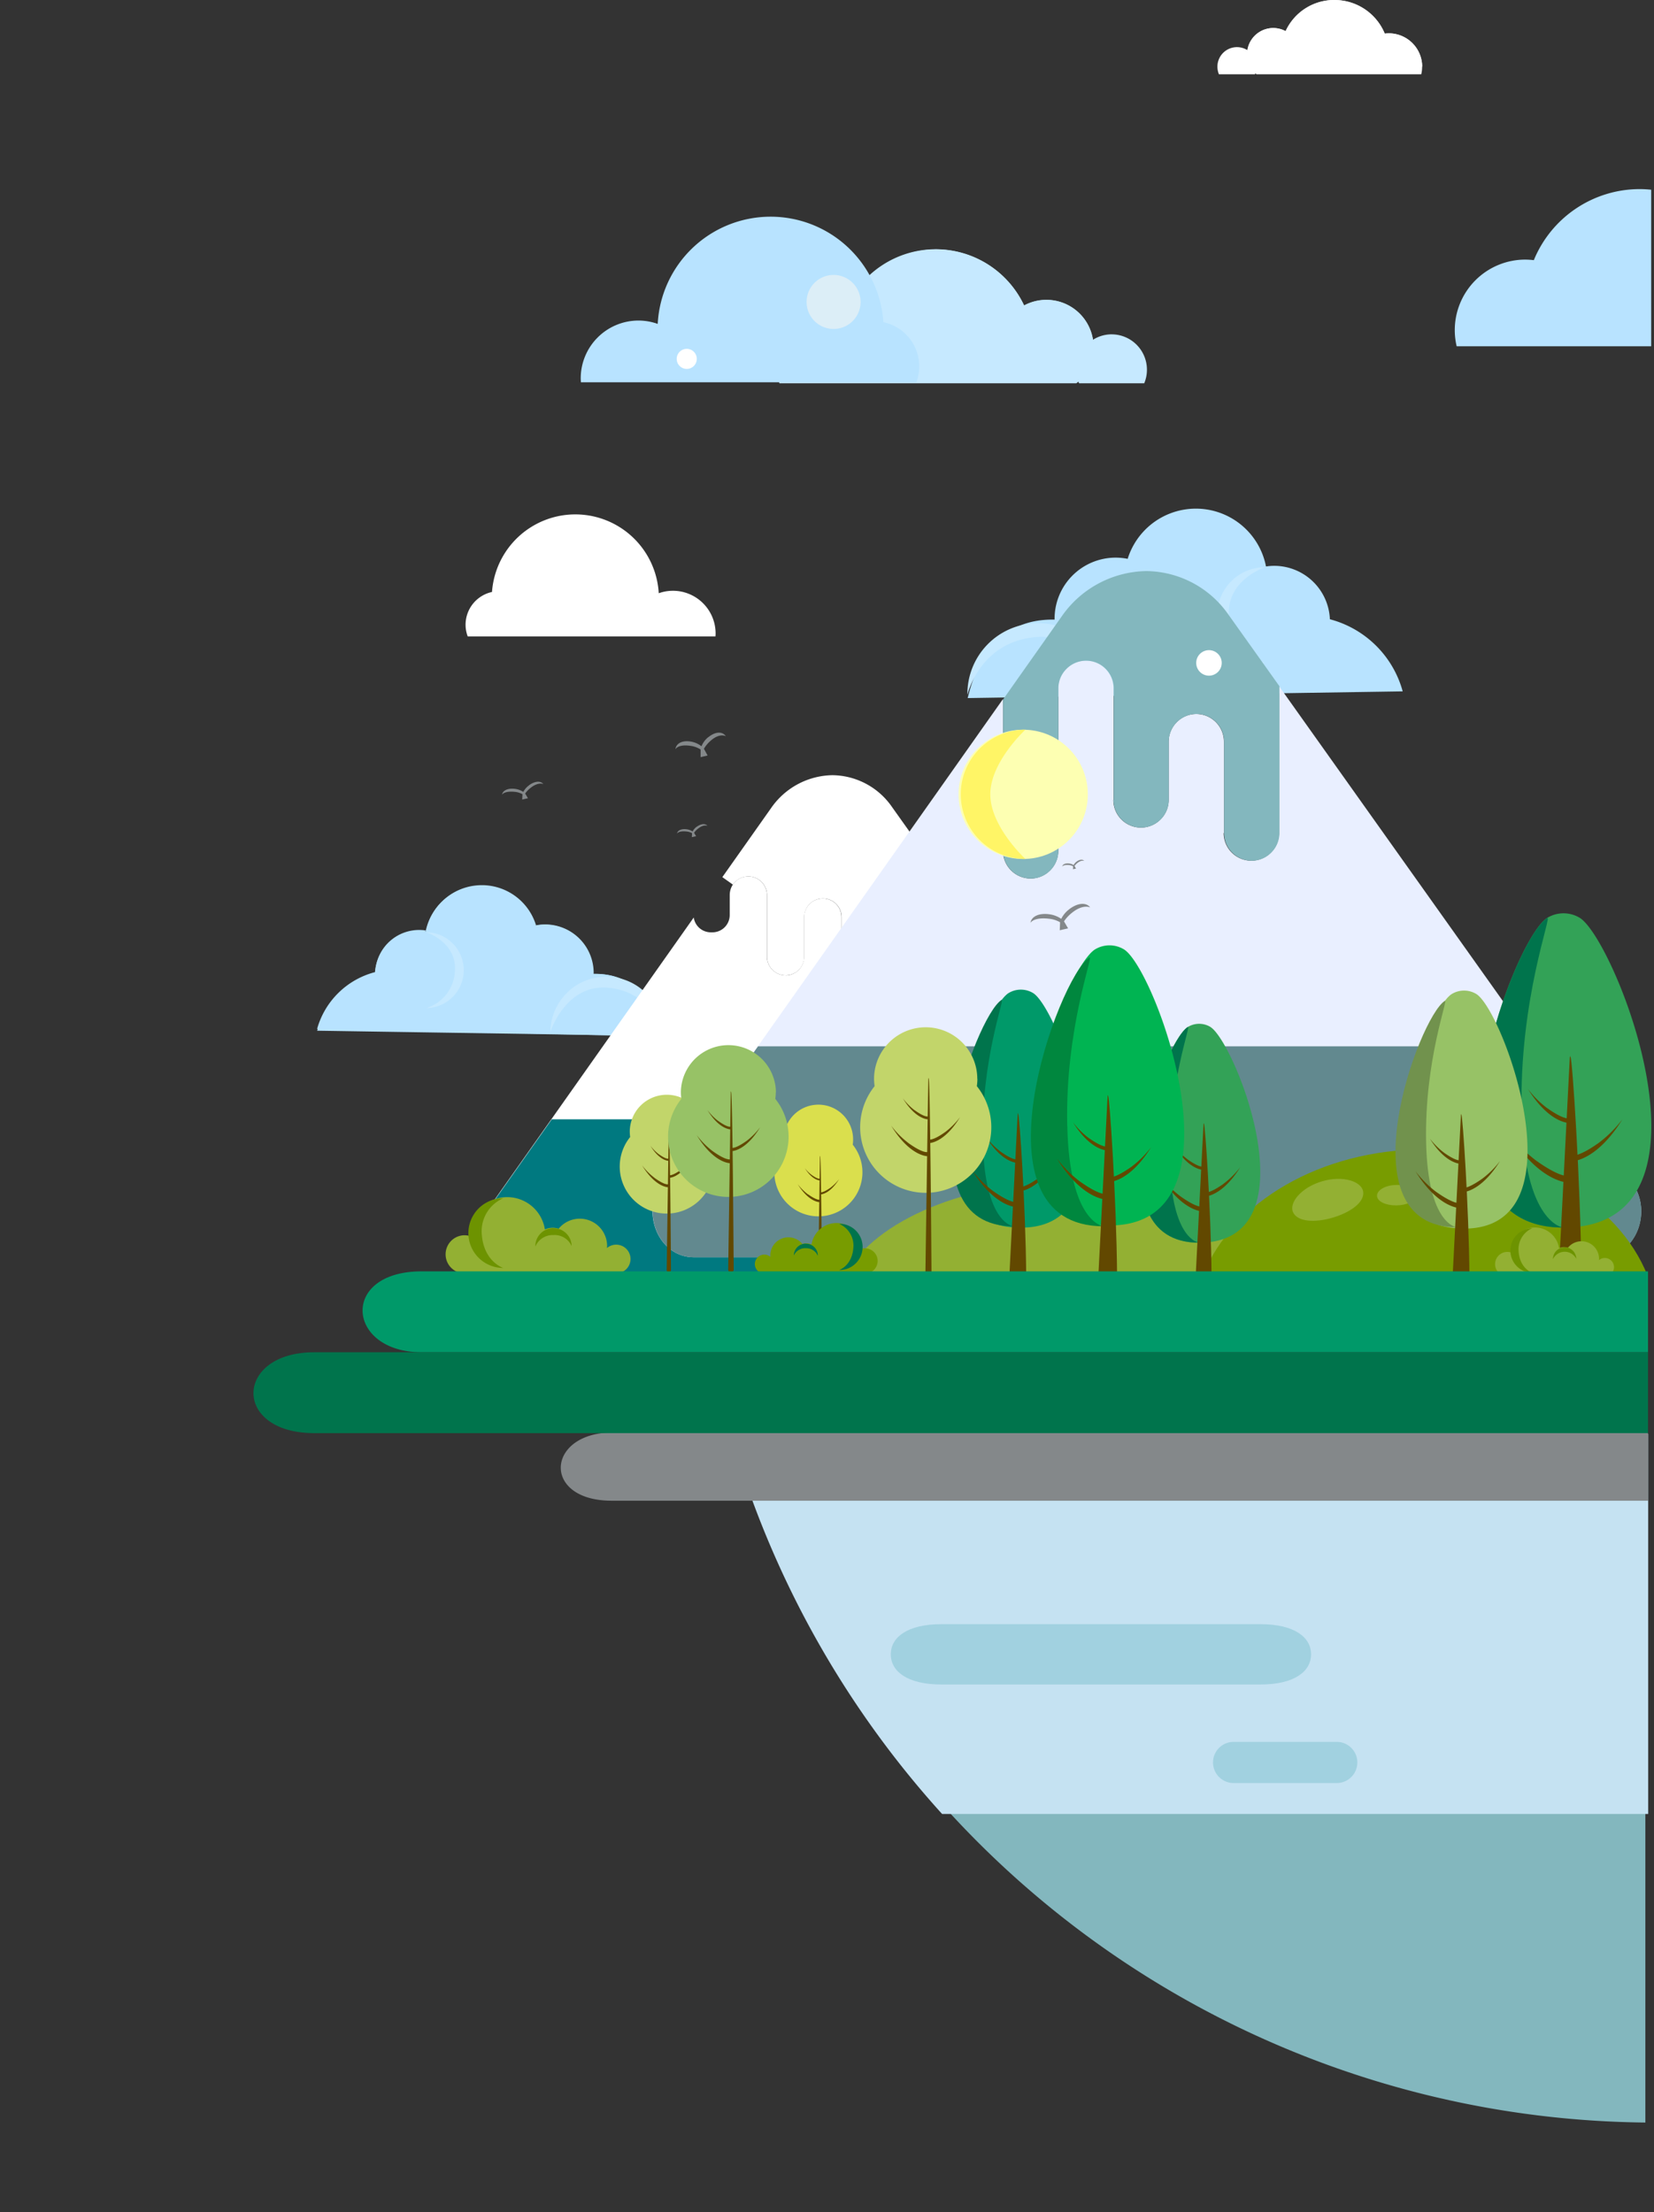 <svg xmlns="http://www.w3.org/2000/svg" width="295" height="394.5" viewBox="0 0 295 394.5">
  <rect x="0" y="0" width="295" height="394.5" fill="#333333" stroke="none"/>
  <g id="Grupo_1075606" data-name="Grupo 1075606" transform="translate(-1020.483 -428.156)">
    <rect id="Rectángulo_378296" data-name="Rectángulo 378296" width="295" height="394" transform="translate(1020.483 428.656)" fill="none"/>
    <g id="CONTAMINACION" transform="translate(1065.686 428.156)">
      <path id="Trazado_823916" data-name="Trazado 823916" d="M234.511,342.573V286.26H109.46A170.837,170.837,0,0,0,234.511,342.573Z" transform="translate(13.745 35.947)" fill="#83b7be"/>
      <path id="Trazado_823917" data-name="Trazado 823917" d="M113.328,294.962H239.269V227.18H75.61a171.175,171.175,0,0,0,37.718,67.782Z" transform="translate(9.494 28.528)" fill="#c5e2f2"/>
      <g id="Grupo_1074109" data-name="Grupo 1074109" transform="translate(11.357 157.859)">
        <g id="Grupo_1074108" data-name="Grupo 1074108">
          <g id="Grupo_1074107" data-name="Grupo 1074107">
            <path id="Trazado_823918" data-name="Trazado 823918" d="M59.884,156.041h-.563a8.638,8.638,0,0,0-8.509-8.768,9.638,9.638,0,0,0-1.823.169,10.1,10.1,0,0,0-19.551,1.081,6.353,6.353,0,0,0-1.047-.09,7.884,7.884,0,0,0-7.992,7.553,14.5,14.5,0,0,0-10.3,10.2l61.513.945c-1.5-6.258-5.02-10.986-11.728-11.087Z" transform="translate(-10.089 -140.235)" fill="#b8e3ff"/>
            <g id="Grupo_1074106" data-name="Grupo 1074106">
              <path id="Trazado_823919" data-name="Trazado 823919" d="M37.509,140.25a10.088,10.088,0,0,0-10.119,8.1,7.9,7.9,0,0,1,6.652,7.215l12.922-8.16a10.108,10.108,0,0,0-9.444-7.159Z" transform="translate(-7.918 -140.248)" fill="#b8e3ff"/>
              <path id="Trazado_823920" data-name="Trazado 823920" d="M19.321,154.847l9.083-7.4a7.826,7.826,0,0,0-9.095,7.4Z" transform="translate(-8.932 -139.356)" fill="#b8e3ff"/>
              <path id="Trazado_823921" data-name="Trazado 823921" d="M27.39,147.45l6.652,7.215A7.879,7.879,0,0,0,27.39,147.45Z" transform="translate(-7.918 -139.343)" fill="#b8e3ff"/>
              <path id="Trazado_823922" data-name="Trazado 823922" d="M46.734,146.47a8.8,8.8,0,0,0-1.823.158l-1.171,8.419,11.447.248a8.644,8.644,0,0,0-8.442-8.824Z" transform="translate(-5.864 -139.466)" fill="#b8e3ff"/>
              <path id="Trazado_823923" data-name="Trazado 823923" d="M59.964,154.348H59.4l-38.945-.113c0-.079.011-.146.011-.225A14.52,14.52,0,0,0,10.09,164.14l62.03,1.384c-1.452-6.269-5.459-11.031-12.167-11.177Z" transform="translate(-10.09 -138.519)" fill="#b8e3ff"/>
              <path id="Trazado_823924" data-name="Trazado 823924" d="M32.59,157.9a7.759,7.759,0,0,0,.81-3.309c0-.248,0-.5-.023-.743Z" transform="translate(-7.265 -138.54)" fill="#b8e3ff"/>
              <path id="Trazado_823925" data-name="Trazado 823925" d="M32.59,157.9a7.759,7.759,0,0,0,.81-3.309c0-.248,0-.5-.023-.743Z" transform="translate(-7.265 -138.54)" fill="#b8e3ff"/>
            </g>
          </g>
          <path id="Trazado_823926" data-name="Trazado 823926" d="M27.39,147.7s5.38,1.745,5.11,6.765a7.232,7.232,0,0,1-5.11,6.765,6.765,6.765,0,0,0,0-13.529Z" transform="translate(-7.918 -139.312)" fill="#c6e9ff"/>
        </g>
        <path id="Trazado_823927" data-name="Trazado 823927" d="M57.18,154.74a9.983,9.983,0,0,0-10.13,9.838s2.679-8.386,10.074-7.879c8.16.563,9.894,8.183,9.894,8.183a9.983,9.983,0,0,0-9.838-10.13Z" transform="translate(-5.449 -138.428)" fill="#c6e9ff"/>
      </g>
      <g id="Grupo_1074110" data-name="Grupo 1074110" transform="translate(127.335 90.709)">
        <path id="Trazado_823928" data-name="Trazado 823928" d="M177.777,100.31A9.947,9.947,0,0,0,167.7,90.788a10.052,10.052,0,0,0-1.317.113,12.742,12.742,0,0,0-24.673-1.362,11.071,11.071,0,0,0-2.307-.214,10.9,10.9,0,0,0-10.727,11.053h-.709c-8.464.135-12.9,6.1-14.79,13.991l77.586-1.193a18.29,18.29,0,0,0-13-12.865Z" transform="translate(-113.122 -80.589)" fill="#b8e3ff"/>
        <path id="Trazado_823929" data-name="Trazado 823929" d="M161.252,89.87a8.532,8.532,0,1,0,0,17.064A9.135,9.135,0,0,1,154.8,98.4C154.465,92.076,161.252,89.87,161.252,89.87Z" transform="translate(-108.157 -79.423)" fill="#c6e9ff"/>
        <path id="Trazado_823930" data-name="Trazado 823930" d="M125.534,98.741a12.594,12.594,0,0,0-12.4,12.775S115.314,101.9,125.6,101.2c9.331-.642,12.708,9.939,12.708,9.939a12.594,12.594,0,0,0-12.775-12.4Z" transform="translate(-113.129 -78.311)" fill="#c6e9ff"/>
      </g>
      <g id="Grupo_1074112" data-name="Grupo 1074112" transform="translate(93.524 44.449)">
        <path id="Trazado_823931" data-name="Trazado 823931" d="M142.644,54.66a6.278,6.278,0,0,0-3.343.968,8.4,8.4,0,0,0-12.28-6.1A17.419,17.419,0,0,0,111.252,39.51,17.766,17.766,0,0,0,95.134,50.316a10.041,10.041,0,0,0-1.306-.09A10.736,10.736,0,0,0,83.09,60.963a10.881,10.881,0,0,0,.281,2.431h52.97c.124-.1.248-.2.36-.3.034.1.079.2.124.3h11.616a6.207,6.207,0,0,0,.484-2.431,6.307,6.307,0,0,0-6.3-6.3Z" transform="translate(-83.09 -39.487)" fill="#c6e9ff"/>
        <g id="Grupo_1074111" data-name="Grupo 1074111" transform="translate(0.011)">
          <path id="Trazado_823932" data-name="Trazado 823932" d="M109.908,39.49A17.432,17.432,0,0,0,93.79,50.3a10.733,10.733,0,0,1,9.432,10.648l22.455-11.436A17.419,17.419,0,0,0,109.908,39.49Z" transform="translate(-81.758 -39.49)" fill="#c6e9ff"/>
          <path id="Trazado_823933" data-name="Trazado 823933" d="M83.1,59.748,95.144,49.1a10.042,10.042,0,0,0-1.306-.09A10.736,10.736,0,0,0,83.1,59.748Z" transform="translate(-83.1 -38.295)" fill="#c6e9ff"/>
          <path id="Trazado_823934" data-name="Trazado 823934" d="M93.79,49.09l9.432,10.648A10.733,10.733,0,0,0,93.79,49.09Z" transform="translate(-81.758 -38.284)" fill="#c6e9ff"/>
          <path id="Trazado_823935" data-name="Trazado 823935" d="M126.1,47.5a8.369,8.369,0,0,0-3.985,1l12.28,6.1a8.406,8.406,0,0,0-8.3-7.1Z" transform="translate(-78.2 -38.484)" fill="#c6e9ff"/>
        </g>
      </g>
      <g id="Grupo_1074114" data-name="Grupo 1074114" transform="translate(171.931)">
        <path id="Trazado_823936" data-name="Trazado 823936" d="M183.321,5.954c-.248,0-.484.023-.72.045a9.692,9.692,0,0,0-8.948-6,9.469,9.469,0,0,0-8.746,5.56,4.666,4.666,0,0,0-6.81,3.388A3.483,3.483,0,0,0,152.75,11.9a3.614,3.614,0,0,0,.27,1.351h6.438l.068-.169.2.169h29.378a5.945,5.945,0,0,0-5.8-7.3Z" transform="translate(-152.75)" fill="#fff"/>
        <g id="Grupo_1074113" data-name="Grupo 1074113" transform="translate(5.346)">
          <path id="Trazado_823937" data-name="Trazado 823937" d="M172.3,0a9.651,9.651,0,0,0-8.746,5.56L176,11.909A5.961,5.961,0,0,1,181.233,6,9.667,9.667,0,0,0,172.3.011Z" transform="translate(-156.74)" fill="#fff"/>
          <path id="Trazado_823938" data-name="Trazado 823938" d="M179.99,5.28c-.248,0-.484.023-.72.045l6.675,5.909A5.957,5.957,0,0,0,179.99,5.28Z" transform="translate(-154.766 0.663)" fill="#fff"/>
          <path id="Trazado_823939" data-name="Trazado 823939" d="M174.61,11.229l5.234-5.909A5.952,5.952,0,0,0,174.61,11.229Z" transform="translate(-155.351 0.668)" fill="#fff"/>
          <path id="Trazado_823940" data-name="Trazado 823940" d="M157.5,8.38l6.81-3.388A4.666,4.666,0,0,0,157.5,8.38Z" transform="translate(-157.5 0.558)" fill="#fff"/>
        </g>
      </g>
      <path id="Trazado_823941" data-name="Trazado 823941" d="M70.6,95.127a7.579,7.579,0,0,0-2.533.439,14.9,14.9,0,0,0-29.738-.225,5.986,5.986,0,0,0-4.716,5.842,5.844,5.844,0,0,0,.383,2.082h44.19c.011-.169.023-.349.023-.518a7.619,7.619,0,0,0-7.62-7.62Z" transform="translate(4.22 10.227)" fill="#fff"/>
      <path id="Trazado_823942" data-name="Trazado 823942" d="M105.843,53.16a20.161,20.161,0,0,0-40.251.293,10.17,10.17,0,0,0-3.422-.6,10.309,10.309,0,0,0-10.31,10.31c0,.236.023.473.034.7h59.824a8.05,8.05,0,0,0-5.864-10.715Z" transform="translate(6.512 4.312)" fill="#b8e3ff"/>
      <g id="Grupo_1074116" data-name="Grupo 1074116" transform="translate(39.542 138.243)">
        <g id="Grupo_1074115" data-name="Grupo 1074115">
          <path id="Trazado_823943" data-name="Trazado 823943" d="M90.508,156.728a3.346,3.346,0,0,1-3.332-3.332v-11a3.327,3.327,0,0,0-3.332-3.309,3.287,3.287,0,0,0-2.746,1.463,3.377,3.377,0,0,0-.563,1.857v3.579a3.086,3.086,0,0,1-3.084,3.073h-.293a3.08,3.08,0,0,1-3.039-2.645L36.278,200.028c-2.623,3.714-.5,9.263,3.8,9.579.135.011.293.011.428.011H157.379c.146,0,.293,0,.428-.011,4.3-.315,6.427-5.876,3.793-9.579L120.178,141.78v7.4a3.084,3.084,0,0,1-3.073,3.073h-.293a3.086,3.086,0,0,1-3.084-3.073v-8.836a3.32,3.32,0,0,0-6.641,0v11.807a3.346,3.346,0,0,1-3.332,3.332,3.242,3.242,0,0,1-3.287-3.062v-6.011a3.332,3.332,0,1,0-6.663,0v7a3.334,3.334,0,0,1-3.309,3.332Z" transform="translate(-35.131 -121.036)" fill="#fff"/>
          <path id="Trazado_823944" data-name="Trazado 823944" d="M82.269,155.192a3.32,3.32,0,1,0,6.641,0v-7a3.332,3.332,0,1,1,6.663,0V154.2a3.312,3.312,0,0,0,3.287,3.062,3.346,3.346,0,0,0,3.332-3.332V142.124a3.32,3.32,0,0,1,6.641,0v8.836a3.086,3.086,0,0,0,3.084,3.073h.293a3.084,3.084,0,0,0,3.073-3.073v-7.4L104.567,128.5A13.068,13.068,0,0,0,93.93,122.82a13.542,13.542,0,0,0-10.918,5.842L74.3,141l1.891,1.339a3.324,3.324,0,0,1,6.078,1.846v11Z" transform="translate(-30.212 -122.82)" fill="#fff"/>
        </g>
        <path id="Trazado_823945" data-name="Trazado 823945" d="M149.007,177.341H48.786L36.337,194.968c-2.611,3.7-.484,9.241,3.8,9.556.135,0,.281.011.428.011H157.325c.146,0,.281,0,.428-.011,4.288-.315,6.416-5.864,3.782-9.567L149.007,177.33Z" transform="translate(-35.122 -115.975)" fill="#007980"/>
      </g>
      <g id="Grupo_1074118" data-name="Grupo 1074118" transform="translate(71.18 101.842)">
        <g id="Grupo_1074117" data-name="Grupo 1074117">
          <path id="Trazado_823946" data-name="Trazado 823946" d="M165.15,135.421v-16.31a4.943,4.943,0,0,0-4.93-4.93,4.882,4.882,0,0,0-3.478,1.452,4.949,4.949,0,0,0-1.452,3.478v10.4a4.862,4.862,0,0,1-1.452,3.478,4.919,4.919,0,0,1-8.408-3.478h.034V109.6a4.943,4.943,0,0,0-4.93-4.93,4.862,4.862,0,0,0-3.478,1.452A4.929,4.929,0,0,0,135.6,109.6v28.995a4.958,4.958,0,0,1-4.93,4.93,4.943,4.943,0,0,1-4.93-4.93v-27.07L64.816,197.834c-3.613,5.133-.664,12.775,5.268,13.214.191.011.394.023.574.023h161.5c.2,0,.394-.011.574-.023,5.943-.439,8.87-8.115,5.245-13.214l-63-88.617v26.2a4.882,4.882,0,0,1-1.452,3.478,4.927,4.927,0,0,1-8.419-3.478Z" transform="translate(-63.239 -88.698)" fill="#e9efff"/>
          <path id="Trazado_823947" data-name="Trazado 823947" d="M118.79,113.453v26.935a4.943,4.943,0,0,0,4.93,4.93,4.862,4.862,0,0,0,3.478-1.452,4.949,4.949,0,0,0,1.452-3.478V111.393a4.862,4.862,0,0,1,1.452-3.478,4.919,4.919,0,0,1,8.408,3.478V131.3h-.034a4.943,4.943,0,0,0,4.93,4.93,4.958,4.958,0,0,0,4.93-4.93V120.9a4.882,4.882,0,0,1,1.452-3.478A4.919,4.919,0,0,1,158.2,120.9v16.31a4.943,4.943,0,0,0,4.93,4.93,4.889,4.889,0,0,0,3.489-1.452,4.949,4.949,0,0,0,1.452-3.478v-26.2l-9.038-12.685a18.08,18.08,0,0,0-14.711-7.845,18.724,18.724,0,0,0-15.083,8.082l-10.423,14.768v.135Z" transform="translate(-56.263 -90.48)" fill="#83b7be"/>
        </g>
        <path id="Trazado_823948" data-name="Trazado 823948" d="M220.672,165.78H82.046l-17.21,24.38c-3.613,5.121-.675,12.787,5.256,13.226.191.011.394.023.585.023h161.5a4.993,4.993,0,0,0,.585-.023c5.932-.439,8.87-8.115,5.234-13.226l-17.334-24.38Z" transform="translate(-63.237 -81.024)" fill="#62898f"/>
      </g>
      <path id="Trazado_823949" data-name="Trazado 823949" d="M204.475,42.634a13.8,13.8,0,0,0-1.531-.1A12.583,12.583,0,0,0,190.36,55.117h0v.023a12.481,12.481,0,0,0,.338,2.848h34.69V30.073a20,20,0,0,0-2.026-.113,20.442,20.442,0,0,0-18.9,12.663Z" transform="translate(23.904 3.762)" fill="#b8e3ff"/>
      <path id="Trazado_823950" data-name="Trazado 823950" d="M134.291,187.19c-19.045,0-35.152,6.956-40.431,16.512h80.861C169.442,194.146,153.335,187.19,134.291,187.19Z" transform="translate(11.786 23.506)" fill="#93b033"/>
      <g id="Grupo_1074120" data-name="Grupo 1074120" transform="translate(169.354 204.967)">
        <path id="Trazado_823951" data-name="Trazado 823951" d="M190.1,182.1c-18.673,0-34.465,9.466-39.643,22.466h79.274c-5.178-13-20.958-22.466-39.643-22.466Z" transform="translate(-150.46 -182.1)" fill="#789c00"/>
        <g id="Grupo_1074119" data-name="Grupo 1074119" transform="translate(15.916 5.264)">
          <path id="Trazado_823952" data-name="Trazado 823952" d="M169.935,187.208c-3.726,1.092-5.966,3.838-5.178,5.538s3.883,1.891,7.08.945,5.684-2.769,5.425-4.615-3.6-2.96-7.327-1.868Z" transform="translate(-164.6 -186.777)" fill="#93b033"/>
          <path id="Trazado_823953" data-name="Trazado 823953" d="M181.462,187.751c-1.981.011-3.512.979-3.422,1.981s1.621,1.677,3.444,1.655,3.365-.709,3.433-1.711-1.486-1.947-3.467-1.936Z" transform="translate(-162.913 -186.656)" fill="#93b033"/>
        </g>
      </g>
      <g id="Grupo_1074122" data-name="Grupo 1074122" transform="translate(92.905 197.077)">
        <path id="Trazado_823954" data-name="Trazado 823954" d="M96.587,181.281a6.191,6.191,0,1,0-12.381,0,5.514,5.514,0,0,0,.068.867,7.857,7.857,0,1,0,12.246,0A5.513,5.513,0,0,0,96.587,181.281Z" transform="translate(-82.54 -175.09)" fill="#dadf4d"/>
        <g id="Grupo_1074121" data-name="Grupo 1074121" transform="translate(4.165 9.076)">
          <path id="Trazado_823955" data-name="Trazado 823955" d="M89.8,183.228l-.3,20.362a.3.3,0,0,0,.3.3h.045a.3.3,0,0,0,.3-.3s-.135-20.362-.3-20.362C89.849,183.228,89.8,183.06,89.8,183.228Z" transform="translate(-85.831 -183.153)" fill="#624800"/>
          <path id="Trazado_823956" data-name="Trazado 823956" d="M88.063,189.433a9.365,9.365,0,0,1-1.823-1.823c2.06,3.32,3.962,3.219,3.962,3.219l.045-.473s-.405.315-2.172-.934Z" transform="translate(-86.24 -182.594)" fill="#624800"/>
          <path id="Trazado_823957" data-name="Trazado 823957" d="M91.636,188.352c-1.5,1.058-1.846.8-1.846.8l.034.394s1.61.079,3.365-2.735a8.155,8.155,0,0,1-1.553,1.542Z" transform="translate(-85.794 -182.694)" fill="#624800"/>
          <path id="Trazado_823958" data-name="Trazado 823958" d="M88.609,186.309a6.02,6.02,0,0,1-1.249-1.249c1.418,2.274,2.713,2.206,2.713,2.206l.023-.315S89.814,187.165,88.609,186.309Z" transform="translate(-86.099 -182.914)" fill="#624800"/>
        </g>
      </g>
      <g id="Grupo_1074124" data-name="Grupo 1074124" transform="translate(218.712 162.873)">
        <path id="Trazado_823959" data-name="Trazado 823959" d="M212.173,145.521a5.6,5.6,0,0,0-5.83,0c-6.359,3.985-25.067,55.221,2.915,55.221C238.883,200.742,218.532,149.506,212.173,145.521Z" transform="translate(-194.311 -144.702)" fill="#33a257"/>
        <path id="Trazado_823960" data-name="Trazado 823960" d="M201.784,180.042c-.45-20.182,5.538-35.208,4.559-34.6-6.359,3.985-25.067,55.221,2.915,55.221C209.257,200.663,202.234,200.089,201.784,180.042Z" transform="translate(-194.311 -144.612)" fill="#00744c"/>
        <g id="Grupo_1074123" data-name="Grupo 1074123" transform="translate(5.165 25.46)">
          <path id="Trazado_823961" data-name="Trazado 823961" d="M208.811,167.522,206.83,206.1c.473-.023,3.568.023,4.041,0-.146-16.5-1.643-38.573-1.936-38.573,0,0-.113-.45-.113,0Z" transform="translate(-197.904 -167.322)" fill="#624800"/>
          <path id="Trazado_823962" data-name="Trazado 823962" d="M203.909,184.516a25.4,25.4,0,0,1-5.009-4.986c5.662,9.106,10.862,8.836,10.862,8.836l.113-1.283s-1.114.855-5.954-2.566Z" transform="translate(-198.9 -165.789)" fill="#624800"/>
          <path id="Trazado_823963" data-name="Trazado 823963" d="M213.705,181.572c-4.108,2.9-5.065,2.184-5.065,2.184l.09,1.092s4.424.225,9.23-7.508A21.622,21.622,0,0,1,213.705,181.572Z" transform="translate(-197.677 -166.064)" fill="#624800"/>
          <path id="Trazado_823964" data-name="Trazado 823964" d="M205.393,175.962a17.038,17.038,0,0,1-3.433-3.422c3.883,6.247,7.451,6.067,7.451,6.067l.079-.878s-.765.585-4.086-1.767Z" transform="translate(-198.516 -166.667)" fill="#624800"/>
        </g>
      </g>
      <g id="Grupo_1074126" data-name="Grupo 1074126" transform="translate(158.26 182.579)">
        <path id="Trazado_823965" data-name="Trazado 823965" d="M153.048,162.784a3.882,3.882,0,0,0-4.063,0c-4.435,2.78-17.458,38.461,2.026,38.461,20.632,0,6.461-35.692,2.026-38.461Z" transform="translate(-140.604 -162.21)" fill="#33a257"/>
        <path id="Trazado_823966" data-name="Trazado 823966" d="M145.811,186.82c-.315-14.058,3.849-24.526,3.174-24.1-4.435,2.78-17.458,38.461,2.026,38.461,0,0-4.9-.394-5.211-14.362Z" transform="translate(-140.604 -162.147)" fill="#00744c"/>
        <g id="Grupo_1074125" data-name="Grupo 1074125" transform="translate(3.598 17.734)">
          <path id="Trazado_823967" data-name="Trazado 823967" d="M150.7,178.106l-1.384,26.867c.326-.011,2.488.023,2.814,0-.1-11.492-1.148-26.867-1.351-26.867C150.783,178.106,150.7,177.79,150.7,178.106Z" transform="translate(-143.107 -177.966)" fill="#624800"/>
          <path id="Trazado_823968" data-name="Trazado 823968" d="M147.289,189.937a17.713,17.713,0,0,1-3.489-3.467c3.939,6.337,7.564,6.157,7.564,6.157l.079-.889s-.777.6-4.142-1.79Z" transform="translate(-143.8 -176.898)" fill="#624800"/>
          <path id="Trazado_823969" data-name="Trazado 823969" d="M154.113,187.89c-2.859,2.026-3.523,1.52-3.523,1.52l.068.754s3.073.158,6.427-5.234a15.268,15.268,0,0,1-2.972,2.949Z" transform="translate(-142.947 -177.091)" fill="#624800"/>
          <path id="Trazado_823970" data-name="Trazado 823970" d="M148.327,183.986a12.132,12.132,0,0,1-2.4-2.386c2.7,4.345,5.189,4.221,5.189,4.221l.056-.608s-.529.405-2.848-1.227Z" transform="translate(-143.533 -177.509)" fill="#624800"/>
        </g>
      </g>
      <g id="Grupo_1074128" data-name="Grupo 1074128" transform="translate(203.69 176.653)">
        <path id="Trazado_823971" data-name="Trazado 823971" d="M195.359,157.57a4.208,4.208,0,0,0-4.412,0c-4.817,3.017-20.227,41.826,2.206,41.826,21.195,0,7.024-38.81,2.206-41.826Z" transform="translate(-180.924 -156.945)" fill="#97c266"/>
        <path id="Trazado_823972" data-name="Trazado 823972" d="M186.43,183.873c-.326-14.756,4.041-25.742,3.332-25.292-4.649,2.915-18.324,40.363,2.127,40.363C191.889,198.945,186.756,198.528,186.43,183.873Z" transform="translate(-180.966 -156.741)" fill="#71924d"/>
        <g id="Grupo_1074127" data-name="Grupo 1074127" transform="translate(3.573 22.018)">
          <path id="Trazado_823973" data-name="Trazado 823973" d="M191.5,176.657l-1.475,28.668c.349-.011,2.645.023,2.994,0-.113-12.258-1.216-28.668-1.441-28.668C191.583,176.657,191.5,176.319,191.5,176.657Z" transform="translate(-183.4 -176.507)" fill="#624800"/>
          <path id="Trazado_823974" data-name="Trazado 823974" d="M187.866,189.283a19.045,19.045,0,0,1-3.726-3.7c4.2,6.765,8.07,6.562,8.07,6.562l.079-.957s-.833.63-4.423-1.913Z" transform="translate(-184.14 -175.367)" fill="#624800"/>
          <path id="Trazado_823975" data-name="Trazado 823975" d="M195.139,187.1c-3.05,2.161-3.759,1.621-3.759,1.621l.068.81s3.287.169,6.855-5.583A16.041,16.041,0,0,1,195.139,187.1Z" transform="translate(-183.231 -175.572)" fill="#624800"/>
          <path id="Trazado_823976" data-name="Trazado 823976" d="M188.965,182.934a13.052,13.052,0,0,1-2.555-2.544c2.881,4.637,5.538,4.5,5.538,4.5l.056-.653S191.43,184.678,188.965,182.934Z" transform="translate(-183.855 -176.019)" fill="#624800"/>
        </g>
      </g>
      <g id="Grupo_1074130" data-name="Grupo 1074130" transform="translate(124.63 176.484)">
        <path id="Trazado_823977" data-name="Trazado 823977" d="M125.129,157.42a4.208,4.208,0,0,0-4.412,0c-4.817,3.017-20.227,41.826,2.206,41.826C144.117,199.246,129.946,160.436,125.129,157.42Z" transform="translate(-110.683 -156.795)" fill="#009969"/>
        <path id="Trazado_823978" data-name="Trazado 823978" d="M116.19,183.723c-.326-14.756,4.041-25.742,3.332-25.292-4.649,2.915-18.324,40.363,2.127,40.363C121.649,198.795,116.516,198.378,116.19,183.723Z" transform="translate(-110.726 -156.591)" fill="#00744c"/>
        <g id="Grupo_1074129" data-name="Grupo 1074129" transform="translate(3.573 22.018)">
          <path id="Trazado_823979" data-name="Trazado 823979" d="M121.265,176.507l-1.475,28.668c.349-.011,2.645.023,2.994,0-.113-12.258-1.216-28.668-1.441-28.668C121.343,176.507,121.265,176.169,121.265,176.507Z" transform="translate(-113.16 -176.357)" fill="#624800"/>
          <path id="Trazado_823980" data-name="Trazado 823980" d="M117.626,189.133a19.045,19.045,0,0,1-3.726-3.7c4.2,6.765,8.07,6.562,8.07,6.562l.079-.957s-.833.63-4.424-1.913Z" transform="translate(-113.9 -175.217)" fill="#624800"/>
          <path id="Trazado_823981" data-name="Trazado 823981" d="M124.9,186.952c-3.05,2.161-3.759,1.621-3.759,1.621l.068.81s3.287.169,6.855-5.583a16.04,16.04,0,0,1-3.163,3.152Z" transform="translate(-112.991 -175.422)" fill="#624800"/>
          <path id="Trazado_823982" data-name="Trazado 823982" d="M118.725,182.784a13.052,13.052,0,0,1-2.555-2.544c2.881,4.637,5.538,4.5,5.538,4.5l.056-.653s-.574.439-3.039-1.306Z" transform="translate(-113.615 -175.869)" fill="#624800"/>
        </g>
      </g>
      <g id="Grupo_1074132" data-name="Grupo 1074132" transform="translate(138.66 168.586)">
        <path id="Trazado_823983" data-name="Trazado 823983" d="M139.807,150.512a4.97,4.97,0,0,0-5.2,0c-5.673,3.557-23.806,49.221,2.6,49.221C162.15,199.733,145.48,154.057,139.807,150.512Z" transform="translate(-123.184 -149.777)" fill="#00b452"/>
        <path id="Trazado_823984" data-name="Trazado 823984" d="M129.673,181.743c-.394-17.525,4.806-30.571,3.962-30.042-5.527,3.467-21.757,47.938,2.533,47.938,0,0-6.1-.5-6.483-17.9Z" transform="translate(-123.191 -149.538)" fill="#00873e"/>
        <g id="Grupo_1074131" data-name="Grupo 1074131" transform="translate(4.67 26.705)">
          <path id="Trazado_823985" data-name="Trazado 823985" d="M135.533,173.668l-1.643,31.865c.394-.023,2.949.023,3.332,0-.124-13.631-1.351-31.865-1.6-31.865C135.623,173.668,135.533,173.3,135.533,173.668Z" transform="translate(-126.517 -173.503)" fill="#624800"/>
          <path id="Trazado_823986" data-name="Trazado 823986" d="M131.482,187.7a20.823,20.823,0,0,1-4.142-4.12c4.671,7.519,8.971,7.294,8.971,7.294l.09-1.058s-.923.709-4.919-2.127Z" transform="translate(-127.34 -172.238)" fill="#624800"/>
          <path id="Trazado_823987" data-name="Trazado 823987" d="M139.566,185.271c-3.4,2.4-4.176,1.8-4.176,1.8l.079.9s3.647.191,7.62-6.2a17.7,17.7,0,0,1-3.523,3.5Z" transform="translate(-126.329 -172.465)" fill="#624800"/>
          <path id="Trazado_823988" data-name="Trazado 823988" d="M132.706,180.645a14.141,14.141,0,0,1-2.836-2.825c3.208,5.155,6.157,5.009,6.157,5.009l.068-.732s-.63.484-3.377-1.452Z" transform="translate(-127.022 -172.961)" fill="#624800"/>
        </g>
      </g>
      <g id="Grupo_1074134" data-name="Grupo 1074134" transform="translate(108.212 183.199)">
        <path id="Trazado_823989" data-name="Trazado 823989" d="M117.031,171.967a9.207,9.207,0,1,0-18.414,0,9.872,9.872,0,0,0,.1,1.294,11.695,11.695,0,1,0,18.234,0,9.869,9.869,0,0,0,.1-1.294Z" transform="translate(-96.14 -162.76)" fill="#c2d56a"/>
        <g id="Grupo_1074133" data-name="Grupo 1074133" transform="translate(5.527 9.048)">
          <path id="Trazado_823990" data-name="Trazado 823990" d="M106.987,170.924l-.507,34.443a.5.5,0,0,0,.507.507h.068a.5.5,0,0,0,.507-.507s-.225-34.443-.507-34.443C107.054,170.924,106.987,170.643,106.987,170.924Z" transform="translate(-100.368 -170.799)" fill="#624800"/>
          <path id="Trazado_823991" data-name="Trazado 823991" d="M104.089,181.413a15.4,15.4,0,0,1-3.039-3.073c3.433,5.617,6.585,5.459,6.585,5.459l.068-.788s-.675.529-3.613-1.587Z" transform="translate(-101.05 -169.852)" fill="#624800"/>
          <path id="Trazado_823992" data-name="Trazado 823992" d="M110.023,179.6c-2.488,1.8-3.073,1.351-3.073,1.351l.056.675s2.679.135,5.594-4.637a13.549,13.549,0,0,1-2.578,2.611Z" transform="translate(-100.309 -170.021)" fill="#624800"/>
          <path id="Trazado_823993" data-name="Trazado 823993" d="M104.992,176.136a10.619,10.619,0,0,1-2.082-2.116c2.352,3.849,4.514,3.737,4.514,3.737l.045-.54s-.461.36-2.476-1.092Z" transform="translate(-100.816 -170.394)" fill="#624800"/>
        </g>
      </g>
      <g id="Grupo_1074136" data-name="Grupo 1074136" transform="translate(65.328 195.231)">
        <path id="Trazado_823994" data-name="Trazado 823994" d="M73.044,180.057a6.607,6.607,0,0,0-13.214,0,8.485,8.485,0,0,0,.068.934,8.386,8.386,0,1,0,13.057,0,6.292,6.292,0,0,0,.068-.934Z" transform="translate(-58.04 -173.45)" fill="#c2d56a"/>
        <g id="Grupo_1074135" data-name="Grupo 1074135" transform="translate(3.985 6.495)">
          <path id="Trazado_823995" data-name="Trazado 823995" d="M65.84,179.31l-.36,24.706a.356.356,0,0,0,.36.36h.045a.356.356,0,0,0,.36-.36s-.158-24.706-.36-24.706C65.885,179.31,65.84,179.107,65.84,179.31Z" transform="translate(-61.09 -179.22)" fill="#624800"/>
          <path id="Trazado_823996" data-name="Trazado 823996" d="M63.764,186.836a11.058,11.058,0,0,1-2.184-2.206c2.465,4.03,4.727,3.917,4.727,3.917l.045-.563s-.484.383-2.589-1.137Z" transform="translate(-61.58 -178.541)" fill="#624800"/>
          <path id="Trazado_823997" data-name="Trazado 823997" d="M68.016,185.528c-1.79,1.283-2.206.968-2.206.968l.045.484s1.925.1,4.018-3.32a9.484,9.484,0,0,1-1.857,1.88Z" transform="translate(-61.049 -178.662)" fill="#624800"/>
          <path id="Trazado_823998" data-name="Trazado 823998" d="M64.407,183.05a7.591,7.591,0,0,1-1.5-1.52c1.688,2.769,3.242,2.679,3.242,2.679l.034-.394s-.338.259-1.778-.777Z" transform="translate(-61.413 -178.93)" fill="#624800"/>
        </g>
      </g>
      <g id="Grupo_1074138" data-name="Grupo 1074138" transform="translate(34.273 213.488)">
        <path id="Trazado_823999" data-name="Trazado 823999" d="M60.874,198.146a2.581,2.581,0,0,0-1.643.6c0-.124.023-.236.023-.36a4.872,4.872,0,0,0-8.644-3.084,3.516,3.516,0,0,0-1.047-.169,3.428,3.428,0,0,0-1.407.3,6.793,6.793,0,0,0-13.507,1.036v.1a3.7,3.7,0,0,0-.8-.1,3.4,3.4,0,0,0,0,6.8v.124H61.223v-.158a2.556,2.556,0,0,0-.349-5.088Z" transform="translate(-30.45 -189.67)" fill="#93b033"/>
        <g id="Grupo_1074137" data-name="Grupo 1074137" transform="translate(4.063 0.203)">
          <path id="Trazado_824000" data-name="Trazado 824000" d="M40.273,189.85a6.213,6.213,0,1,0,0,12.426s-3.568-1.126-3.838-6.213A6.39,6.39,0,0,1,40.273,189.85Z" transform="translate(-34.06 -189.85)" fill="#6d9300"/>
          <path id="Trazado_824001" data-name="Trazado 824001" d="M47.855,194.58a3.226,3.226,0,0,0-3.185,3.287,3.353,3.353,0,0,1,3.208-2.049,3.319,3.319,0,0,1,3.264,1.958,3.226,3.226,0,0,0-3.287-3.185Z" transform="translate(-32.728 -189.256)" fill="#6d9300"/>
        </g>
      </g>
      <path id="Trazado_824002" data-name="Trazado 824002" d="M130.086,144.133a4.821,4.821,0,0,0-1.475,1.745,4.8,4.8,0,0,0-2.094-.81c-1.857-.27-3.219.371-3.388,1.52,0,0,.518-1.047,3.275-.732a5,5,0,0,1,2,.63l-.056,1.429.687-.158.8-.18-.732-1.249a6.784,6.784,0,0,1,1.452-1.553c1.97-1.576,3.219-.934,3.219-.934-.7-.934-2.206-.833-3.7.293Z" transform="translate(15.462 17.983)" fill="#84888a"/>
      <path id="Trazado_824003" data-name="Trazado 824003" d="M72.713,116.891a4.076,4.076,0,0,0-1.2,1.621,4.092,4.092,0,0,0-1.8-.822c-1.587-.3-2.735.281-2.848,1.362,0,0,.405-.979,2.769-.608a4.308,4.308,0,0,1,1.722.642v1.362l.574-.135.675-.158-.653-1.2a5.649,5.649,0,0,1,1.193-1.429c1.632-1.452,2.713-.81,2.713-.81-.608-.9-1.891-.844-3.14.191Z" transform="translate(8.396 14.576)" fill="#84888a"/>
      <path id="Trazado_824004" data-name="Trazado 824004" d="M70.654,131.019a2.346,2.346,0,0,0-.754.867,2.417,2.417,0,0,0-1.058-.394c-.934-.124-1.632.191-1.722.765,0,0,.259-.518,1.666-.371a2.572,2.572,0,0,1,1.013.3l-.034.709.349-.079.405-.09-.36-.608a3.283,3.283,0,0,1,.743-.765c1-.788,1.632-.473,1.632-.473-.349-.45-1.114-.405-1.88.158Z" transform="translate(8.428 16.397)" fill="#84888a"/>
      <path id="Trazado_824005" data-name="Trazado 824005" d="M44.207,124.5a3.386,3.386,0,0,0-1.024,1.171,3.381,3.381,0,0,0-1.441-.54c-1.283-.18-2.229.27-2.352,1.036,0,0,.36-.7,2.262-.507a3.477,3.477,0,0,1,1.384.416l-.045.957.473-.113.552-.124-.5-.833a4.5,4.5,0,0,1,1.013-1.047c1.362-1.069,2.229-.642,2.229-.642-.473-.619-1.52-.552-2.555.214Z" transform="translate(4.946 15.554)" fill="#84888a"/>
      <path id="Trazado_824006" data-name="Trazado 824006" d="M130.738,136.536a1.8,1.8,0,0,0-.552.63,1.721,1.721,0,0,0-.777-.281c-.687-.09-1.193.146-1.249.552,0,0,.191-.371,1.2-.27a1.754,1.754,0,0,1,.732.225l-.023.518.259-.056.293-.068-.27-.45a2.675,2.675,0,0,1,.54-.563c.732-.574,1.193-.338,1.193-.338-.259-.326-.81-.293-1.362.113Z" transform="translate(16.093 17.105)" fill="#84888a"/>
      <g id="Grupo_1074140" data-name="Grupo 1074140" transform="translate(221.501 218.902)">
        <path id="Trazado_824007" data-name="Trazado 824007" d="M216.33,199.917a1.668,1.668,0,0,0-1.058.383c0-.079.011-.158.011-.236a3.128,3.128,0,0,0-5.549-1.981,2.229,2.229,0,0,0-.675-.1,2,2,0,0,0-.9.2,4.364,4.364,0,0,0-8.678.664v.056a2.606,2.606,0,0,0-.507-.068,2.184,2.184,0,1,0,0,4.367v.079h17.57v-.1a1.64,1.64,0,0,0-.225-3.264Z" transform="translate(-196.79 -194.48)" fill="#93b033"/>
        <g id="Grupo_1074139" data-name="Grupo 1074139" transform="translate(2.623 0.124)">
          <path id="Trazado_824008" data-name="Trazado 824008" d="M203.1,194.59a3.985,3.985,0,0,0,0,7.969s-2.3-.72-2.465-3.985A4.09,4.09,0,0,1,203.1,194.59Z" transform="translate(-199.12 -194.59)" fill="#6d9300"/>
          <path id="Trazado_824009" data-name="Trazado 824009" d="M207.969,197.631a2.083,2.083,0,0,0-2.049,2.1,2.322,2.322,0,0,1,4.153-.068,2.083,2.083,0,0,0-2.1-2.049Z" transform="translate(-198.266 -194.21)" fill="#6d9300"/>
        </g>
      </g>
      <g id="Grupo_1074142" data-name="Grupo 1074142" transform="translate(89.426 218.114)">
        <path id="Trazado_824010" data-name="Trazado 824010" d="M99.046,198.282a2.066,2.066,0,0,0-.529.068v-.068a4.5,4.5,0,0,0-8.948-.687,2.142,2.142,0,0,0-.934-.2,2.107,2.107,0,0,0-.7.113,3.231,3.231,0,0,0-5.729,2.049,1.662,1.662,0,0,0,.011.236,1.689,1.689,0,1,0-1.317,2.972v.1H99.035v-.079a2.251,2.251,0,1,0,0-4.5Z" transform="translate(-79.45 -193.78)" fill="#789c00"/>
        <g id="Grupo_1074141" data-name="Grupo 1074141" transform="translate(6.956 0.135)">
          <path id="Trazado_824011" data-name="Trazado 824011" d="M92.81,193.9a4.218,4.218,0,0,1,2.544,4.12c-.18,3.365-2.544,4.12-2.544,4.12a4.12,4.12,0,1,0,0-8.239Z" transform="translate(-84.728 -193.9)" fill="#00744c"/>
          <path id="Trazado_824012" data-name="Trazado 824012" d="M87.8,197.04a2.133,2.133,0,0,0-2.172,2.116,2.2,2.2,0,0,1,2.161-1.294,2.228,2.228,0,0,1,2.127,1.362,2.133,2.133,0,0,0-2.116-2.172Z" transform="translate(-85.63 -193.506)" fill="#00744c"/>
        </g>
      </g>
      <g id="Grupo_1074144" data-name="Grupo 1074144" transform="translate(73.95 186.294)">
        <path id="Trazado_824013" data-name="Trazado 824013" d="M84.936,173.986a8.476,8.476,0,0,0-16.951,0,8.387,8.387,0,0,0,.09,1.193,10.749,10.749,0,1,0,16.749,0,8.387,8.387,0,0,0,.09-1.193Z" transform="translate(-65.7 -165.51)" fill="#97c266"/>
        <g id="Grupo_1074143" data-name="Grupo 1074143" transform="translate(5.11 8.327)">
          <path id="Trazado_824014" data-name="Trazado 824014" d="M75.691,173.023l-.461,31.685a.456.456,0,0,0,.461.461h.056a.456.456,0,0,0,.461-.461s-.2-31.685-.461-31.685C75.748,173.023,75.691,172.764,75.691,173.023Z" transform="translate(-69.613 -172.908)" fill="#624800"/>
          <path id="Trazado_824015" data-name="Trazado 824015" d="M73.031,182.665a14.272,14.272,0,0,1-2.791-2.825c3.152,5.166,6.056,5.02,6.056,5.02l.056-.732s-.619.484-3.32-1.463Z" transform="translate(-70.24 -172.037)" fill="#624800"/>
          <path id="Trazado_824016" data-name="Trazado 824016" d="M78.5,181c-2.3,1.655-2.825,1.238-2.825,1.238l.056.619s2.465.124,5.144-4.266A12.543,12.543,0,0,1,78.5,181Z" transform="translate(-69.558 -172.194)" fill="#624800"/>
          <path id="Trazado_824017" data-name="Trazado 824017" d="M73.853,177.817a9.606,9.606,0,0,1-1.913-1.947c2.161,3.546,4.153,3.444,4.153,3.444l.045-.5s-.428.338-2.274-1Z" transform="translate(-70.027 -172.536)" fill="#624800"/>
        </g>
      </g>
      <path id="Trazado_824018" data-name="Trazado 824018" d="M92.467,43.56a4.817,4.817,0,1,0,4.817,4.817A4.823,4.823,0,0,0,92.467,43.56Z" transform="translate(11.006 5.47)" fill="#dceef7"/>
      <path id="Trazado_824019" data-name="Trazado 824019" d="M68.86,55.27a1.79,1.79,0,1,0,1.79,1.79A1.787,1.787,0,0,0,68.86,55.27Z" transform="translate(8.422 6.941)" fill="#fff"/>
      <path id="Trazado_824020" data-name="Trazado 824020" d="M151.664,103.01a2.274,2.274,0,1,0,2.274,2.274A2.275,2.275,0,0,0,151.664,103.01Z" transform="translate(18.759 12.935)" fill="#fff"/>
      <circle id="Elipse_5929" data-name="Elipse 5929" cx="11.526" cy="11.526" r="11.526" transform="translate(120.993 141.658) rotate(-45)" fill="#fdffb2"/>
      <path id="Trazado_824021" data-name="Trazado 824021" d="M123.606,115.61a11.526,11.526,0,0,0,0,23.052s-6.258-5.763-6.258-11.526S123.606,115.61,123.606,115.61Z" transform="translate(14.074 14.518)" fill="#fff566"/>
      <path id="Trazado_824022" data-name="Trazado 824022" d="M174.123,275.98h-18.4a3.669,3.669,0,0,0,0,7.339h18.4a3.669,3.669,0,0,0,0-7.339Z" transform="translate(19.093 34.656)" fill="#a1d1e0"/>
      <path id="Trazado_824023" data-name="Trazado 824023" d="M166.892,257.33H110.051c-6.224,0-9.061,2.42-9.061,5.38s2.836,5.38,9.061,5.38h56.842c6.224,0,9.061-2.42,9.061-5.38S173.117,257.33,166.892,257.33Z" transform="translate(12.681 32.314)" fill="#a1d1e0"/>
      <g id="Grupo_1074146" data-name="Grupo 1074146" transform="translate(0.003 226.725)">
        <path id="Trazado_824027" data-name="Trazado 824027" d="M246.558,201.43v14.43H27.825c-13.417,0-14.655-14.43,0-14.43Z" transform="translate(2.168 -201.43)" fill="#009969"/>
        <path id="Trazado_824028" data-name="Trazado 824028" d="M57.795,226.95H242.614v12.179H57.795c-11.886,0-11.762-10.839-1.733-12.055a14.107,14.107,0,0,1,1.733-.124Z" transform="translate(6.112 -198.225)" fill="#84888a"/>
        <path id="Trazado_824029" data-name="Trazado 824029" d="M248.729,214.25v14.419H10.839c-14.655,0-14.239-14.419,0-14.419h237.89Z" transform="translate(-0.003 -199.82)" fill="#00744c"/>
      </g>
    </g>
  </g>
</svg>
